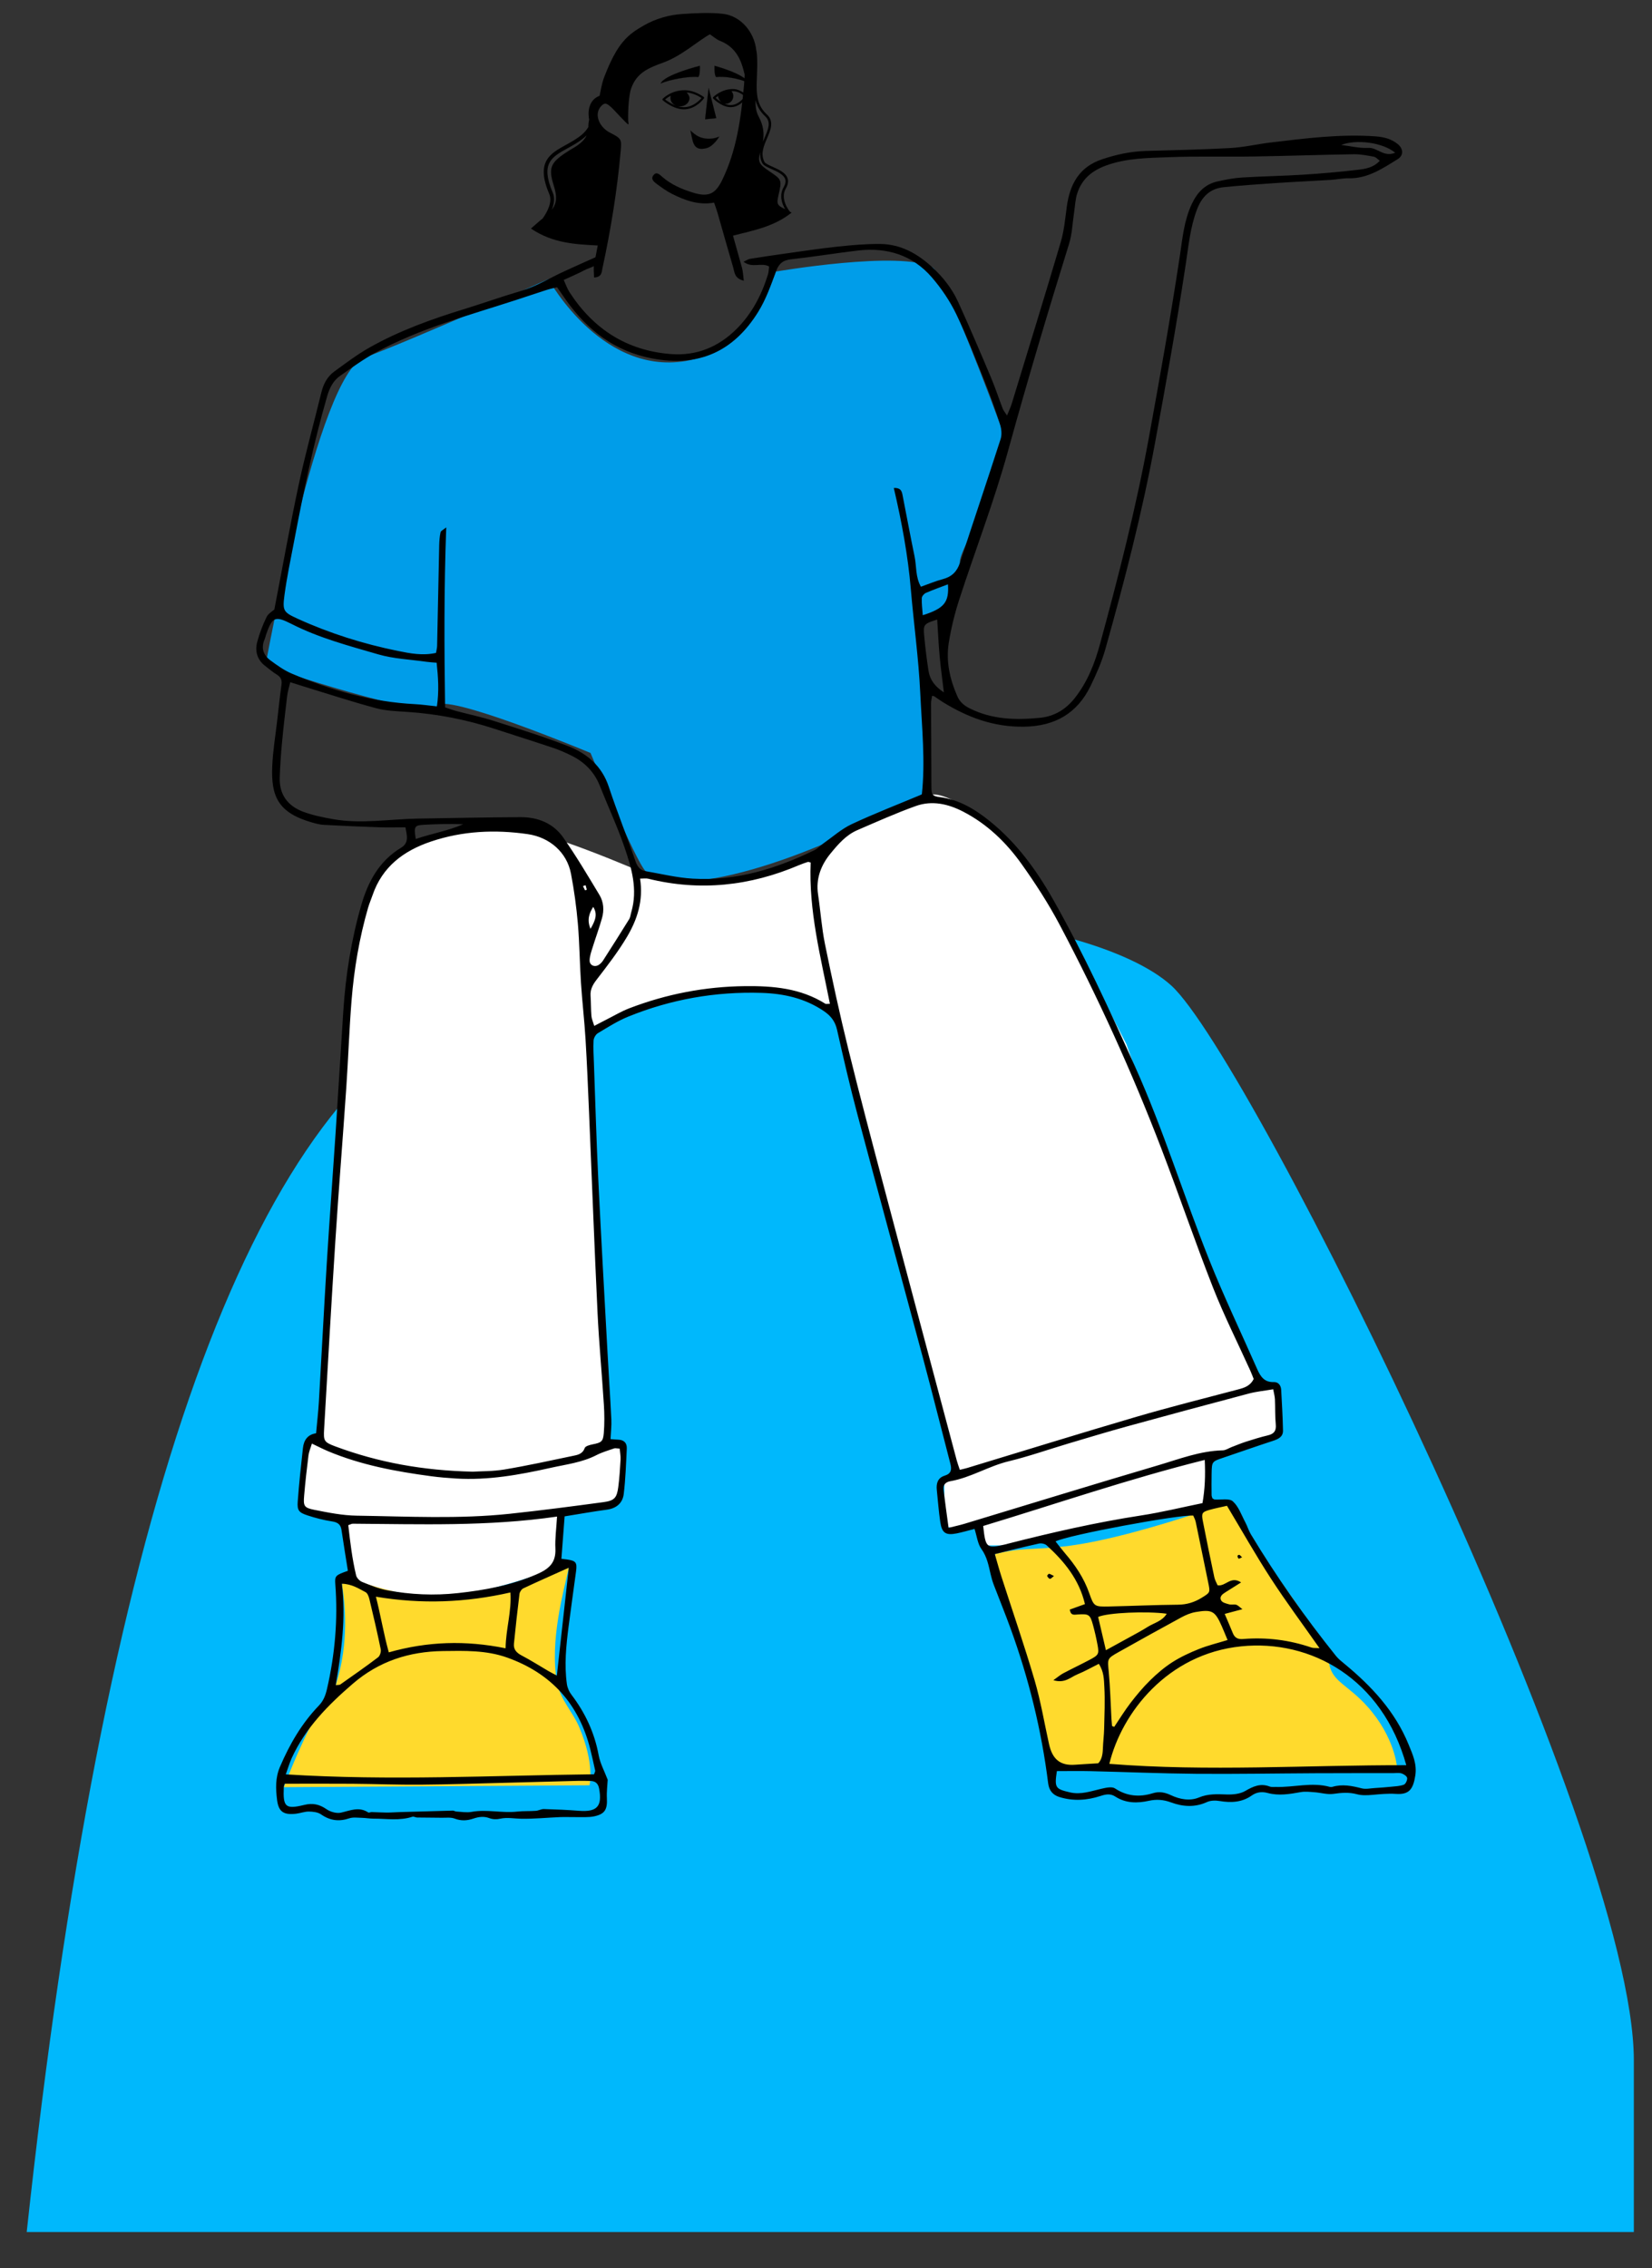 <svg viewBox="49.648 129.825 330.99 454.387" xmlns="http://www.w3.org/2000/svg" overflow="visible" xmlns:xlink="http://www.w3.org/1999/xlink" width="330.99px" height="454.387px"><rect x="49.648" y="129.825" width="330.99" height="454.387" fill="#333333" stroke="none"/><g id="Master/Character/Sitting on Rock" stroke="none" stroke-width="1" fill="none" fill-rule="evenodd"><g id="Sitting Body/On Chair" transform="translate(55, 150) scale(1 1)"><g id="Sitting Body/On Chair/Pointing Color" stroke="none" stroke-width="1" fill="none" fill-rule="evenodd"><path d="M0,427 C15.299,285.482 43.385,204.252 84.255,183.309 C145.561,151.894 213.347,162.692 229.354,177.303 C245.361,191.914 322,346.833 322,392.619 C322,423.144 322,434.604 322,427 L0,427 Z" id="Path-11" fill="#00B8FC"/><g id="Group-5" transform="translate(51, 280.514)" fill="#FFDA2D"><path d="M0.509,57.365 L61.75,56.983 C61.75,56.983 62.905,52.891 59.675,45.278 C58.4,42.27 55.901,39.848 55.254,36.352 C53.717,28.038 56.647,17.873 57.609,13.399 C20.519,26.135 22.815,13.863 12.139,16.6 C12.733,20.172 13.702,28.323 10.917,36.92 C5.992,42.748 0.509,57.365 0.509,57.365" id="Fill-1"/><path d="M155.232,53.761 L223.545,53.335 C223.545,53.335 223.138,47.391 217.63,41.221 C213.79,36.919 210.624,36.244 209.977,32.748 C208.44,24.434 189.69,4.567 190.652,0.093 C153.562,12.828 153.641,7.931 142.965,10.668 C143.559,14.24 155.232,53.761 155.232,53.761" id="Fill-3"/></g><path d="M64.615,295.909 C64.615,295.909 73.744,299.728 82.499,299.725 C91.254,299.722 106.994,293.681 106.994,293.681 L106.994,283.432 C106.994,283.432 117.037,281.612 117.975,280.767 C118.914,279.923 119.852,268.809 119.852,268.809 L116.661,268.809 L113.15,186.257 C113.15,186.257 120.432,182.221 121.879,181.94 C123.325,181.658 132.803,178.374 137.872,178.092 C142.94,177.81 147.258,178.185 149.228,178.092 C151.199,177.998 162.336,182.69 162.336,182.69 L169.125,208.688 L186.488,275.137 L183.857,276.168 L183.857,281.236 L184.33,285.689 L186.488,286.211 L190.712,284.803 L192.306,289.433 L197.938,289.433 L237.14,281.271 L237.14,271.809 L251.059,266.877 L250.462,257.492 L247.454,256.929 L232.383,222.859 L220.327,189.015 L206.948,163.075 L197,148.528 C197,148.528 185.831,138.204 181.138,139.049 C176.446,139.893 158.629,150.218 158.629,150.218 C158.629,150.218 148.726,156.231 138.576,156.318 C128.425,156.404 123.575,154.708 123.575,154.708 C123.575,154.708 103.012,145.669 96.29,145.634 C86.698,145.583 76.211,149.56 76.211,149.56 C76.211,149.56 70.673,153.811 69.453,156.942 C68.233,160.072 64.615,177.341 64.615,177.341 L63.259,198.27 L62.133,214.132 L58.754,268.097 L57.158,268.191 L55.717,270.443 L55,281.33 L56.783,282.644 L63.728,284.053 L64.615,295.909 Z" id="Fill-1" fill="#FFF"/><g id="Group-16" transform="translate(46, 6)"><path d="M1.819,107.279 C1.819,107.279 12.313,48.863 21.604,45.484 C30.895,42.106 58.535,29.754 58.535,29.754 C58.535,29.754 69.734,50.293 87.744,45.797 C99.003,42.986 104.108,28.234 104.108,28.234 C104.108,28.234 129.111,23.926 135.483,27.407 C137.212,28.351 144.076,45.393 148.997,58.773 C152.202,67.488 140.469,83.816 140.977,86.576 C142.563,95.199 133.531,97.091 133.531,97.091 C133.531,97.091 134.601,132.239 133.345,132.983 C110.505,146.511 84.004,154.407 77.987,148.355 C75.955,146.311 66.963,124.678 66.963,124.678 C66.963,124.678 37.06,112.188 36.189,115.344 C35.318,118.501 1.819,107.279 1.819,107.279" id="Fill-6" fill="#009DE9"/><g id="Group-15" transform="translate(0, 0.514)" fill="#000"><g id="Group-10"><path d="M65.864,151.686 C65.981,151.642 66.1,151.598 66.219,151.553 C66.138,151.255 66.058,150.957 65.978,150.659 L65.448,150.837 C65.587,151.121 65.725,151.404 65.864,151.686 M67.501,155.001 C66.706,156.279 66.204,157.582 66.96,159.395 C67.922,157.755 68.436,156.47 67.501,155.001 M228.19,3.911 C225.613,1.802 220.353,1.183 217.361,2.355 C219.197,2.575 221.029,3.038 222.828,2.938 C224.6,2.84 225.909,4.877 228.19,3.911 M31.956,141.399 C35.108,140.313 38.385,139.778 41.452,138.449 C38.821,138.325 36.236,138.415 33.656,138.549 C31.671,138.654 31.532,138.885 31.956,141.399 M133.53,96.578 C137.847,95.189 138.815,93.983 138.579,90.379 C137.04,90.966 135.569,91.478 134.148,92.103 C133.781,92.263 133.349,92.772 133.333,93.138 C133.288,94.197 133.439,95.265 133.53,96.578 M137.76,112.03 C137.444,109.367 137.119,107.056 136.907,104.735 C136.69,102.328 136.582,99.911 136.422,97.43 C133.761,98.291 133.613,98.408 133.81,100.606 C134.022,102.984 134.319,105.357 134.681,107.715 C134.957,109.503 135.962,110.848 137.76,112.03 M170.225,303.923 C171.96,302.973 173.333,302.229 174.697,301.469 C176.018,300.736 177.361,300.037 178.633,299.229 C179.887,298.436 181.507,298.122 182.411,296.615 C178.441,296.059 170.542,296.404 168.667,297.259 C169.151,299.334 169.645,301.447 170.225,303.923 M15.918,310.919 C16.395,310.858 16.669,310.903 16.829,310.79 C19.369,308.999 21.921,307.223 24.395,305.346 C24.776,305.057 25.032,304.232 24.931,303.741 C24.244,300.383 23.462,297.044 22.663,293.71 C22.538,293.194 22.291,292.5 21.89,292.293 C20.509,291.58 19.169,290.659 17.139,290.6 C17.98,297.473 17.064,304.151 15.918,310.919 M60.218,309.002 C61.011,301.84 61.782,294.879 62.608,287.399 C59.24,288.914 56.35,290.186 53.495,291.532 C53.136,291.702 52.781,292.239 52.73,292.644 C52.316,295.958 51.956,299.281 51.62,302.605 C51.499,303.791 52.161,304.456 53.199,304.998 C55.029,305.955 56.773,307.076 58.559,308.117 C59.084,308.421 59.629,308.688 60.218,309.002 M171.454,319.113 C171.601,319.167 171.746,319.223 171.893,319.278 C172.976,317.671 173.988,316.009 175.167,314.474 C176.38,312.897 177.667,311.354 179.084,309.963 C180.446,308.627 181.923,307.357 183.524,306.333 C185.194,305.267 187.029,304.415 188.875,303.679 C190.677,302.958 192.585,302.501 194.6,301.882 C194.133,300.766 193.81,299.957 193.459,299.161 C192.094,296.066 191.532,295.713 188.22,296.274 C187.225,296.443 186.232,296.861 185.335,297.346 C181.125,299.628 176.94,301.96 172.762,304.303 C170.421,305.617 170.544,305.63 170.794,308.273 C171.085,311.362 171.156,314.471 171.328,317.571 C171.357,318.085 171.411,318.599 171.454,319.113 M160.401,328.146 C159.895,331.492 160.093,331.715 163.012,332.401 C165.242,332.925 167.254,332.147 169.343,331.676 C170.222,331.478 171.423,331.198 172.042,331.609 C174.457,333.207 176.968,333.39 179.593,332.583 C180.936,332.17 182.05,332.401 183.262,332.972 C185.048,333.812 187.06,334.18 188.853,333.432 C190.745,332.643 192.55,332.766 194.468,332.826 C195.695,332.863 197.109,332.722 198.132,332.128 C199.738,331.196 201.21,330.522 203.055,331.242 C203.41,331.379 203.846,331.309 204.246,331.321 C207.871,331.425 211.495,330.303 215.123,331.314 C215.269,331.355 215.451,331.343 215.599,331.299 C217.593,330.705 219.512,331.094 221.466,331.596 C222.276,331.804 223.202,331.592 224.071,331.539 C225.175,331.47 226.278,331.389 227.377,331.276 C228.236,331.186 229.136,331.164 229.923,330.861 C230.284,330.72 230.639,329.949 230.581,329.523 C230.53,329.163 229.918,328.75 229.476,328.61 C228.966,328.447 228.369,328.546 227.81,328.547 C222.618,328.551 217.424,328.545 212.232,328.569 C204.244,328.606 196.257,328.752 188.272,328.685 C181.246,328.624 174.222,328.321 167.198,328.155 C164.983,328.102 162.767,328.146 160.401,328.146 M49.946,303.538 C50.001,299.639 51.178,296.207 50.911,292.353 C41.95,294.383 33.184,294.741 23.965,293.203 C24.962,297.152 25.535,300.722 26.547,304.352 C34.334,302.148 41.92,301.915 49.946,303.538 M197.312,290.341 C196.05,291.136 195.133,291.723 194.208,292.293 C193.561,292.692 192.886,293.205 193.339,293.981 C193.583,294.4 194.341,294.578 194.904,294.732 C195.352,294.855 195.88,294.693 196.327,294.816 C196.68,294.915 196.968,295.254 197.577,295.704 C196.228,296.064 195.274,296.319 194.024,296.652 C194.619,298.053 195.155,299.27 195.654,300.502 C196.038,301.457 196.674,301.767 197.716,301.681 C202.386,301.299 206.95,301.863 211.393,303.383 C211.792,303.52 212.258,303.457 213.016,303.511 C209.626,298.68 206.303,294.215 203.278,289.556 C200.214,284.836 197.445,279.923 194.482,274.989 C193.281,275.265 192.112,275.487 190.971,275.81 C189.5,276.227 189.338,276.467 189.647,278.059 C190.376,281.817 191.151,285.566 191.947,289.31 C192.072,289.9 192.404,290.445 192.601,290.915 C194.236,291.199 195.196,288.958 197.312,290.341 M145.636,279.034 C146.125,283.493 146.278,283.605 150.181,282.701 C150.338,282.665 150.488,282.61 150.643,282.571 C159.452,280.329 168.304,278.304 177.3,276.923 C181.381,276.297 185.404,275.305 189.573,274.456 C190.076,271.598 190.171,268.887 190.026,265.8 C174.793,269.598 160.35,274.582 145.636,279.034 M36.133,106.085 C35.316,106.012 34.688,105.985 34.069,105.896 C30.843,105.432 27.514,105.307 24.413,104.404 C18.535,102.692 12.585,101.131 7.067,98.321 C3.717,96.615 3.189,96.929 1.95,100.476 C1.845,100.777 1.794,101.099 1.667,101.39 C0.917,103.117 1.391,104.563 2.832,105.618 C4.17,106.598 5.553,107.604 7.067,108.247 C14.963,111.597 23.122,113.945 31.753,114.382 C33.163,114.455 34.565,114.663 36.188,114.831 C36.633,111.791 36.443,108.989 36.133,106.085 M5.681,330.674 C5.622,330.909 5.519,331.135 5.508,331.365 C5.327,335.332 5.832,335.843 9.595,334.92 C11.318,334.498 12.639,334.792 14.072,335.779 C14.845,336.313 16.073,336.665 16.956,336.468 C18.811,336.054 20.569,335.205 22.424,336.424 C22.573,336.523 22.884,336.344 23.119,336.35 C24.125,336.374 25.131,336.447 26.137,336.45 C27.008,336.454 27.875,336.379 28.744,336.354 C32.288,336.249 35.831,336.146 39.374,336.058 C39.602,336.052 39.831,336.229 40.062,336.241 C41.077,336.293 42.123,336.494 43.099,336.315 C46.16,335.754 49.212,336.591 52.264,336.256 C53.502,336.122 54.76,336.193 56.002,336.102 C56.55,336.063 57.092,335.731 57.63,335.747 C59.977,335.816 62.327,335.916 64.668,336.096 C68.272,336.373 69.341,335.196 68.688,331.662 C68.49,330.6 67.934,330.134 66.915,330.116 C66.115,330.1 65.316,330.073 64.517,330.093 C59.727,330.215 54.938,330.358 50.148,330.477 C44.398,330.622 38.648,330.817 32.895,330.863 C28.346,330.9 23.794,330.717 19.242,330.682 C14.786,330.647 10.328,330.674 5.681,330.674 M160.133,282.126 C160.787,282.949 161.389,283.755 162.044,284.517 C164.087,286.894 165.812,289.453 166.863,292.438 C167.823,295.164 167.889,295.222 170.81,295.162 C175.434,295.065 180.054,294.844 184.679,294.806 C186.435,294.791 187.957,294.318 189.412,293.42 C191.144,292.353 191.137,292.37 190.724,290.375 C189.882,286.322 189.065,282.262 188.216,278.21 C188.123,277.761 187.882,277.342 187.726,276.953 C184.845,276.726 162.625,280.849 160.133,282.126 M60.255,277.15 C46.292,279.176 32.807,278.659 19.334,278.579 C19.113,278.577 18.892,278.716 18.427,278.871 C18.808,282.235 19.204,285.612 19.997,288.925 C20.12,289.442 20.689,290.036 21.195,290.242 C22.811,290.898 24.459,291.582 26.16,291.905 C30.88,292.796 35.626,293.005 40.438,292.477 C45.859,291.883 51.108,290.913 56.17,288.718 C58.682,287.628 60.063,286.383 59.925,283.54 C59.83,281.586 60.111,279.615 60.255,277.15 M159.702,309.928 C160.602,309.29 161.101,308.852 161.672,308.55 C163.434,307.618 165.238,306.764 167,305.829 C168.772,304.887 168.883,304.672 168.542,302.834 C168.297,301.503 167.995,300.178 167.637,298.873 C167.062,296.773 166.826,296.622 164.633,296.758 C163.925,296.802 163.156,297.056 162.996,295.776 C163.964,295.428 164.941,295.077 166.025,294.687 C164.856,289.715 161.88,286.141 158.375,282.928 C158.028,282.61 157.308,282.45 156.834,282.552 C153.976,283.176 151.141,283.899 147.965,284.668 C148.458,286.35 148.843,287.785 149.298,289.198 C151.516,296.105 153.892,302.966 155.933,309.926 C157.163,314.124 157.883,318.472 158.833,322.752 C159.508,325.807 161.108,327.076 164.008,326.871 C165.5,326.764 166.993,326.684 168.681,326.58 C169.381,325.875 169.579,324.822 169.617,323.674 C169.66,322.323 169.843,320.975 169.873,319.624 C169.935,316.835 170.066,314.039 169.91,311.259 C169.827,309.813 169.846,308.232 168.799,306.651 C167.343,307.376 165.977,308.164 164.531,308.748 C163.173,309.296 162.006,310.639 159.702,309.928 M72.806,263.532 C72.172,263.498 71.915,263.415 71.71,263.487 C70.519,263.907 69.284,264.254 68.168,264.83 C65.273,266.325 62.086,266.691 58.981,267.385 C52.74,268.783 46.465,269.918 40.022,269.525 C38.349,269.423 36.676,269.286 35.017,269.064 C27.968,268.123 20.997,266.828 14.387,264.058 C13.373,263.632 12.393,263.121 11.139,262.527 C10.87,263.427 10.546,264.145 10.453,264.891 C10.116,267.583 9.81,270.283 9.582,272.986 C9.408,275.031 9.566,275.389 11.634,275.801 C14.44,276.361 17.299,276.928 20.14,276.969 C30.363,277.118 40.602,277.673 50.803,276.587 C57.068,275.92 63.316,275.101 69.558,274.259 C71.757,273.963 72.24,273.397 72.525,271.221 C72.764,269.402 72.876,267.563 72.98,265.729 C73.019,265.04 72.876,264.339 72.806,263.532 M138.702,279.406 C140.101,279.051 141.024,278.857 141.923,278.584 C154.827,274.681 167.712,270.703 180.643,266.89 C184.899,265.636 189.089,263.987 193.632,263.883 C194.231,263.87 194.82,263.451 195.415,263.224 C196.375,262.859 197.325,262.456 198.303,262.143 C199.746,261.682 201.197,261.229 202.672,260.88 C203.903,260.589 204.381,259.982 204.255,258.676 C204.094,257.011 204.167,255.324 204.089,253.649 C204.06,253.05 203.887,252.459 203.744,251.647 C201.982,251.948 200.391,252.097 198.868,252.5 C190.772,254.642 182.685,256.821 174.612,259.041 C170.613,260.141 166.642,261.344 162.667,262.526 C158.69,263.708 154.767,265.1 150.742,266.072 C146.708,267.045 143.161,269.344 139.06,270.063 C138.189,270.215 137.565,270.734 137.684,271.711 C137.976,274.144 138.322,276.57 138.702,279.406 M111.07,146.118 C110.802,146.056 110.632,145.957 110.504,145.998 C109.898,146.193 109.294,146.401 108.71,146.651 C98.941,150.812 88.903,151.921 78.528,149.358 C78.052,149.241 77.519,149.343 76.888,149.343 C77.585,153.749 76.322,157.54 74.272,161.002 C72.492,164.008 70.326,166.798 68.192,169.576 C67.415,170.586 66.885,171.525 66.971,172.808 C67.061,174.162 67.032,175.525 67.144,176.875 C67.194,177.461 67.466,178.029 67.707,178.845 C68.704,178.326 69.465,177.919 70.234,177.533 C71.728,176.781 73.18,175.912 74.737,175.315 C82.177,172.461 89.886,170.974 97.874,170.88 C103.534,170.814 109.043,171.289 113.999,174.399 C114.159,174.499 114.436,174.412 114.927,174.412 C113.067,164.996 110.656,155.722 111.07,146.118 M230.409,326.961 C225.603,309.61 211.31,301.713 197.309,303.149 C182.555,304.662 173.387,316.457 170.913,326.69 C190.701,328.27 210.447,326.921 230.409,326.961 M67.668,328.782 C67.811,328.356 67.927,328.193 67.9,328.061 C67.594,326.66 67.287,325.258 66.942,323.867 C64.668,314.717 59.115,308.54 50.209,305.38 C46.042,303.903 41.725,304.034 37.416,304.09 C30.645,304.178 24.581,306.123 19.355,310.623 C14.402,314.886 9.886,319.456 7.117,325.485 C6.673,326.453 6.38,327.491 5.905,328.797 C26.8,330.117 47.279,329.018 67.668,328.782 M6.806,109.988 C6.537,111.14 6.284,111.898 6.189,112.674 C5.809,115.844 5.439,119.015 5.141,122.193 C4.926,124.496 4.771,126.807 4.694,129.118 C4.582,132.496 6.311,134.777 9.355,135.926 C11.274,136.65 13.332,137.062 15.361,137.424 C21.015,138.432 26.672,137.408 32.33,137.315 C39.193,137.203 46.056,137.057 52.919,137.023 C56.374,137.005 59.477,138.227 61.48,141.081 C64.09,144.795 66.403,148.722 68.754,152.612 C69.606,154.026 69.709,155.678 69.26,157.266 C68.697,159.256 67.977,161.202 67.362,163.177 C67.106,164.004 66.8,164.858 66.779,165.707 C66.755,166.719 67.808,167.171 68.659,166.592 C68.981,166.373 69.273,166.063 69.484,165.733 C71.246,162.983 72.999,160.226 74.716,157.448 C74.956,157.061 74.986,156.544 75.12,156.09 C76.468,151.534 75.194,147.199 73.743,142.981 C72.317,138.835 70.448,134.844 68.835,130.761 C67.716,127.931 65.733,125.958 63.051,124.649 C61.907,124.089 60.731,123.567 59.526,123.163 C55.593,121.846 51.638,120.596 47.694,119.313 C42.056,117.479 36.288,116.344 30.366,115.947 C28.224,115.803 26.026,115.742 23.976,115.191 C19.131,113.89 14.357,112.321 9.556,110.856 C8.732,110.605 7.912,110.337 6.806,109.988 M225.097,5.511 C224.643,5.191 224.31,4.78 223.917,4.709 C222.589,4.47 221.237,4.193 219.899,4.213 C213.202,4.32 206.506,4.559 199.809,4.665 C194.136,4.756 188.454,4.581 182.787,4.803 C178.588,4.967 174.357,4.976 170.268,6.468 C167.405,7.513 165.411,9.197 164.486,12.032 C164.073,13.294 164.036,14.68 163.832,16.01 C163.518,18.046 163.462,20.162 162.857,22.108 C158.573,35.905 154.447,49.742 150.609,63.675 C147.838,73.742 144.049,83.526 140.825,93.471 C139.917,96.268 139.218,99.161 138.746,102.062 C138.144,105.777 138.944,109.366 140.453,112.801 C140.965,113.965 141.812,114.668 142.945,115.236 C147.423,117.482 152.179,117.596 156.993,117.124 C159.904,116.839 162.219,115.438 164.055,113.083 C166.575,109.855 168.006,106.152 169.059,102.288 C172.773,88.657 176.274,74.985 178.819,61.064 C181.042,48.892 183.208,36.719 185.053,24.484 C185.572,21.035 185.885,17.512 187.399,14.25 C188.481,11.922 190.024,10.235 192.558,9.666 C194.185,9.302 195.845,8.982 197.506,8.877 C201.567,8.623 205.642,8.568 209.704,8.311 C213.367,8.08 217.026,7.763 220.669,7.331 C222.196,7.149 223.822,6.92 225.097,5.511 M43.37,268.155 C44.962,268.055 47.385,268.107 49.736,267.713 C54.292,266.95 58.81,265.956 63.336,265.011 C64.312,264.807 65.35,264.677 65.796,263.424 C65.934,263.032 66.806,262.794 67.382,262.681 C69.088,262.343 69.48,262.154 69.62,260.462 C69.776,258.56 69.76,256.628 69.638,254.721 C69.252,248.583 68.662,242.456 68.37,236.315 C67.734,222.987 67.24,209.652 66.674,196.321 C66.463,191.372 66.264,186.421 65.963,181.478 C65.736,177.736 65.297,174.007 65.052,170.266 C64.793,166.289 64.764,162.293 64.424,158.325 C64.135,154.99 63.676,151.655 63.051,148.366 C62.231,144.045 58.748,141.056 54.383,140.425 C47.806,139.475 41.318,139.777 34.983,141.915 C29.503,143.764 25.233,146.964 23.285,152.673 C23.002,153.503 22.646,154.312 22.402,155.154 C20.639,161.234 19.59,167.454 19.084,173.748 C18.619,179.56 18.428,185.392 18.03,191.209 C17.328,201.488 16.495,211.757 15.831,222.039 C15.021,234.554 14.325,247.077 13.588,259.597 C13.447,262.004 13.55,262.241 15.88,263.109 C24.483,266.311 33.392,267.93 43.37,268.155 M199.831,249.578 C199.625,249.069 199.411,248.476 199.151,247.903 C196.653,242.373 193.911,236.94 191.695,231.3 C188.073,222.087 184.889,212.705 181.345,203.461 C175.447,188.084 168.642,173.105 160.94,158.55 C158.704,154.329 156.084,150.277 153.308,146.385 C150.226,142.065 146.417,138.396 141.625,135.918 C138.614,134.362 135.386,133.63 132.137,134.794 C128.167,136.217 124.306,137.953 120.428,139.623 C118.162,140.6 116.57,142.452 115.055,144.301 C113.12,146.665 112.082,149.356 112.552,152.509 C113.049,155.824 113.27,159.189 113.939,162.465 C115.371,169.487 116.891,176.497 118.603,183.455 C120.927,192.91 123.428,202.323 125.921,211.737 C130.7,229.792 135.524,247.837 140.335,265.885 C140.494,266.479 140.715,267.057 140.952,267.78 C141.549,267.633 142.002,267.544 142.44,267.411 C153.74,263.987 165.016,260.481 176.344,257.158 C183.078,255.183 189.893,253.482 196.679,251.687 C197.944,251.352 199.144,250.998 199.831,249.578 M36.008,104.114 C36.087,103.616 36.218,103.159 36.227,102.699 C36.374,95.984 36.498,89.269 36.645,82.554 C36.666,81.683 36.727,80.8 36.913,79.954 C36.977,79.656 37.471,79.452 38.056,78.966 C37.596,91.249 37.654,103.11 37.827,115.03 C38.702,115.319 39.364,115.574 40.047,115.755 C42.592,116.431 45.178,116.97 47.682,117.769 C52.626,119.345 57.587,120.895 62.417,122.771 C66.24,124.256 69.237,126.758 70.62,130.934 C72.272,135.929 74.242,140.82 75.954,145.797 C76.341,146.919 76.868,147.647 77.987,147.841 C81.127,148.387 84.26,149.159 87.425,149.343 C96.108,149.85 104.165,147.377 111.877,143.612 C112.504,143.305 112.993,142.725 113.576,142.316 C115.462,140.991 117.227,139.397 119.285,138.431 C123.826,136.302 128.516,134.493 133.345,132.469 C134.072,125.842 133.35,118.989 133.026,112.159 C132.7,105.227 131.731,98.328 131.143,91.406 C130.565,84.593 129.319,77.889 127.728,71.074 C129.202,71.004 129.343,71.803 129.494,72.575 C130.291,76.646 131.044,80.726 131.888,84.788 C132.3,86.771 132.048,88.913 133.161,90.861 C134.702,90.317 136.1,89.723 137.553,89.337 C139.341,88.863 140.399,87.833 140.976,86.062 C143.672,77.787 146.468,69.544 149.131,61.258 C149.419,60.358 149.294,59.187 148.996,58.259 C148.071,55.371 147.048,52.508 145.919,49.693 C144.107,45.173 142.357,40.615 140.236,36.239 C138.963,33.611 137.264,31.103 135.356,28.887 C131.458,24.364 126.29,22.817 120.442,23.515 C116.007,24.044 111.593,24.771 107.153,25.261 C105.481,25.446 104.68,26.143 104.108,27.72 C103.105,30.484 102.094,33.323 100.556,35.8 C95.638,43.725 88.662,46.905 79.317,45.127 C71.87,43.71 66.398,39.514 62.105,33.504 C61.508,32.668 60.931,31.818 60.263,30.855 C59.52,31.045 58.831,31.188 58.164,31.402 C56.114,32.06 54.075,32.754 52.026,33.42 C42.465,36.528 32.709,39.13 23.819,43.993 C21.381,45.326 19.119,46.991 16.831,48.58 C15.402,49.572 14.68,51.02 14.188,52.718 C11.403,62.322 9.412,72.101 7.543,81.911 C6.872,85.44 6.122,88.961 5.647,92.519 C5.221,95.718 5.439,95.976 8.332,97.292 C14.748,100.213 21.444,102.317 28.341,103.718 C30.808,104.22 33.347,104.719 36.008,104.114 M29.883,139.062 C28.02,139.062 26.273,139.111 24.532,139.051 C20.866,138.926 17.201,138.766 13.539,138.569 C12.752,138.527 11.961,138.318 11.197,138.101 C4.377,136.161 2.946,132.875 3.191,126.886 C3.321,123.703 3.861,120.536 4.223,117.362 C4.486,115.061 4.729,112.756 5.048,110.463 C5.175,109.548 4.915,108.96 4.127,108.474 C3.314,107.973 2.579,107.347 1.819,106.765 C0.161,105.497 -0.324,103.765 0.203,101.847 C0.662,100.164 1.294,98.503 2.054,96.932 C2.396,96.229 3.24,95.768 3.615,95.42 C5.261,86.912 6.748,78.586 8.517,70.322 C9.836,64.158 11.541,58.076 13.033,51.948 C13.447,50.247 14.213,48.767 15.614,47.748 C17.933,46.063 20.236,44.313 22.727,42.912 C28.669,39.57 35.054,37.265 41.559,35.267 C45.373,34.095 49.133,32.744 52.962,31.622 C56.111,30.698 58.864,28.964 61.807,27.623 C63.843,26.697 65.876,25.765 67.924,24.868 C68.24,24.73 68.632,24.766 69.221,24.692 C68.668,26.725 66.944,26.796 65.716,27.459 C64.466,28.135 63.142,28.676 61.593,29.396 C62.029,30.334 62.297,31.15 62.749,31.846 C67.523,39.212 74.198,43.544 83.026,44.244 C88.192,44.653 92.606,42.837 96.251,39.192 C99.311,36.129 101.251,32.393 102.519,28.29 C102.677,27.781 102.674,27.22 102.743,26.702 C101.192,25.823 99.349,27.115 97.621,25.751 C98.272,25.454 98.582,25.225 98.921,25.171 C101.198,24.806 103.478,24.46 105.763,24.143 C109.317,23.648 112.868,23.103 116.434,22.724 C119.282,22.421 122.154,22.165 125.013,22.191 C129.132,22.228 132.528,24.155 135.482,26.893 C137.613,28.868 139.406,31.152 140.608,33.784 C142.895,38.791 145.048,43.861 147.191,48.932 C148.061,50.99 148.758,53.121 149.559,55.208 C149.69,55.55 149.952,55.841 150.413,56.559 C150.828,55.519 151.155,54.844 151.373,54.135 C154.662,43.365 157.988,32.605 161.178,21.804 C161.85,19.528 162.065,17.108 162.386,14.74 C162.998,10.222 164.861,6.741 169.513,5.203 C172.346,4.266 175.201,3.644 178.18,3.555 C183.851,3.386 189.524,3.286 195.185,2.968 C197.881,2.818 200.547,2.185 203.237,1.862 C210.214,1.023 217.188,0.13 224.249,0.631 C225.895,0.748 227.416,1.137 228.695,2.179 C229.839,3.113 229.892,4.455 228.68,5.202 C225.649,7.07 222.667,9.112 218.844,9.033 C217.655,9.008 216.463,9.28 215.267,9.353 C211.684,9.573 208.095,9.73 204.513,9.97 C200.934,10.21 197.352,10.455 193.785,10.821 C191.042,11.103 189.427,12.741 188.452,15.33 C187.111,18.895 186.768,22.64 186.209,26.331 C184.393,38.335 182.239,50.276 180.035,62.214 C177.463,76.135 173.93,89.808 170.099,103.413 C169.389,105.93 168.3,108.37 167.155,110.732 C164.488,116.224 160.05,118.784 153.898,118.9 C147.797,119.015 142.468,117.038 137.429,113.893 C136.887,113.556 136.375,113.174 135.845,112.82 C135.784,112.779 135.694,112.778 135.407,112.705 C135.329,113.222 135.19,113.721 135.19,114.219 C135.201,119.733 135.234,125.248 135.257,130.762 C135.264,132.54 135.383,132.801 137,133.016 C140.882,133.531 144.056,135.479 147.006,137.861 C152.314,142.147 156.262,147.561 159.6,153.438 C165.762,164.29 170.944,175.619 176.061,186.992 C181.744,199.621 185.793,212.857 190.913,225.688 C193.873,233.101 197.325,240.318 200.544,247.627 C201.189,249.09 201.976,250.269 203.853,250.205 C204.791,250.173 205.292,250.865 205.343,251.769 C205.492,254.481 205.649,257.195 205.706,259.91 C205.732,261.15 204.8,261.619 203.722,261.97 C200.386,263.059 197.075,264.228 193.75,265.354 C191.469,266.125 191.452,266.117 191.403,268.533 C191.374,269.971 191.383,271.411 191.398,272.849 C191.399,273.075 191.512,273.299 191.564,273.491 C191.742,273.589 191.869,273.718 192.007,273.729 C193.252,273.827 194.917,273.437 195.651,274.093 C196.819,275.136 197.387,276.862 198.166,278.322 C198.575,279.089 198.817,279.951 199.263,280.693 C204.386,289.197 210.089,297.298 216.297,305.043 C216.787,305.657 217.425,306.164 218.037,306.667 C223.466,311.142 228.172,316.193 230.875,322.825 C231.683,324.804 232.575,326.717 232.214,329.03 C231.787,331.761 230.996,332.889 228.345,332.711 C226.732,332.604 225.197,332.765 223.625,332.902 C222.596,332.992 221.5,333.043 220.524,332.779 C218.921,332.345 217.406,332.477 215.797,332.705 C214.582,332.876 213.292,332.47 212.031,332.378 C211.112,332.312 210.161,332.193 209.268,332.351 C207.054,332.744 204.881,333.133 202.63,332.527 C201.55,332.236 200.472,332.302 199.435,333.038 C197.501,334.411 195.304,334.523 193.008,334.135 C192.192,333.998 191.209,334.01 190.478,334.343 C188.049,335.452 185.648,335.294 183.262,334.411 C181.781,333.863 180.377,333.748 178.826,334.092 C176.522,334.605 174.191,334.6 172.114,333.248 C171.099,332.587 170.171,332.792 169.155,333.123 C166.435,334.011 163.69,334.2 160.918,333.341 C159.544,332.916 158.833,332.002 158.653,330.57 C157.32,319.92 154.762,309.564 151.093,299.483 C150.035,296.573 148.855,293.707 147.754,290.811 C147.499,290.141 147.3,289.444 147.137,288.746 C146.72,286.969 146.417,285.217 145.274,283.637 C144.53,282.605 144.389,281.136 143.903,279.624 C142.601,279.955 141.481,280.292 140.338,280.519 C138.141,280.953 137.364,280.455 137.038,278.249 C136.721,276.118 136.566,273.962 136.343,271.817 C136.203,270.495 136.538,269.38 137.923,268.954 C139.26,268.54 139.362,267.709 139.054,266.537 C137.258,259.662 135.547,252.764 133.709,245.901 C129.31,229.469 124.822,213.062 120.45,196.624 C118.951,190.992 117.638,185.309 116.356,179.623 C115.972,177.924 115.109,176.829 113.7,175.871 C109.913,173.301 105.668,172.368 101.225,172.229 C92.01,171.941 83.087,173.512 74.543,176.978 C72.409,177.843 70.431,179.112 68.445,180.299 C68.004,180.563 67.602,181.257 67.573,181.775 C67.49,183.287 67.59,184.81 67.644,186.328 C67.922,193.997 68.138,201.668 68.507,209.333 C69.066,220.907 69.725,232.476 70.356,244.045 C70.603,248.595 70.915,253.142 71.135,257.692 C71.195,258.948 71.037,260.213 70.972,261.629 C71.567,261.675 72.017,261.731 72.469,261.741 C73.65,261.766 74.285,262.397 74.23,263.537 C74.082,266.564 73.98,269.602 73.621,272.608 C73.403,274.437 72.165,275.513 70.222,275.771 C67.466,276.138 64.727,276.634 61.773,277.109 C61.554,279.994 61.346,282.745 61.129,285.607 C61.669,285.672 61.962,285.702 62.255,285.745 C64.022,286.007 64.299,286.34 64.069,288.082 C63.577,291.803 63.035,295.518 62.56,299.241 C62.077,303.048 61.688,306.87 62.227,310.702 C62.331,311.445 62.678,312.234 63.136,312.833 C65.897,316.458 67.76,320.44 68.593,324.953 C68.897,326.614 69.76,328.172 70.406,329.881 C70.35,330.967 70.174,332.279 70.242,333.579 C70.359,335.799 69.85,336.748 67.712,337.203 C66.579,337.444 65.368,337.341 64.192,337.362 C63.087,337.38 61.977,337.315 60.873,337.359 C58.278,337.462 55.681,337.734 53.092,337.691 C51.675,337.667 50.283,337.363 48.844,337.685 C48.17,337.836 47.355,337.817 46.718,337.575 C45.575,337.141 44.541,337.306 43.459,337.668 C42.221,338.082 41.02,338.142 39.731,337.656 C38.974,337.37 38.05,337.502 37.199,337.489 C35.538,337.46 33.877,337.47 32.215,337.442 C31.901,337.436 31.547,337.199 31.284,337.286 C28.721,338.128 26.102,337.662 23.506,337.671 C22.72,337.674 21.933,337.522 21.145,337.504 C20.303,337.486 19.395,337.347 18.633,337.603 C16.573,338.294 14.773,338.068 12.973,336.816 C12.334,336.37 11.366,336.256 10.543,336.246 C9.684,336.235 8.826,336.582 7.957,336.682 C5.468,336.968 4.449,336.296 4.155,333.874 C3.888,331.671 3.797,329.497 4.736,327.298 C6.673,322.764 9.101,318.584 12.527,315.024 C13.448,314.067 13.861,313.001 14.164,311.688 C15.752,304.777 16.373,297.817 15.832,290.744 C15.697,288.992 15.868,288.892 18.351,288.014 C17.925,285.322 17.474,282.582 17.069,279.835 C16.899,278.693 16.282,278.29 15.159,278.117 C13.511,277.864 11.873,277.443 10.287,276.923 C8.512,276.343 8.171,275.915 8.3,274.14 C8.56,270.56 8.948,266.988 9.344,263.419 C9.514,261.879 10.258,260.709 11.977,260.463 C12.175,258.287 12.415,256.228 12.537,254.163 C13.079,244.907 13.546,235.647 14.12,226.394 C14.659,217.701 15.315,209.014 15.886,200.323 C16.422,192.19 16.899,184.054 17.428,175.921 C17.898,168.726 19.023,161.627 21.015,154.7 C22.366,149.998 24.598,145.808 29.009,143.152 C30.689,142.142 30.145,140.587 29.883,139.062" id="Fill-8"/></g><path d="M159.817,289.065 C159.412,289.36 159.173,289.659 159.007,289.624 C158.786,289.576 158.571,289.293 158.456,289.059 C158.418,288.982 158.713,288.602 158.83,288.614 C159.088,288.64 159.33,288.828 159.817,289.065" id="Fill-11"/><path d="M197.506,285.311 C197.183,285.439 196.938,285.624 196.811,285.564 C196.672,285.497 196.61,285.207 196.585,285.005 C196.578,284.953 196.871,284.778 196.956,284.816 C197.133,284.895 197.262,285.079 197.506,285.311" id="Fill-13"/></g></g></g></g><g id="Head" transform="translate(168, 130) scale(1 1)" fill="#000"><g id="Head/Curly Bob" stroke="none" stroke-width="1" fill="none" fill-rule="evenodd"><g id="Group-19" transform="translate(-12, 2)" fill="#000"><path d="M46.96,21.129 C48.189,22.271 47.583,23.68 46.881,25.312 C46.755,25.606 46.628,25.909 46.507,26.216 C46.796,24.511 46.571,22.884 45.685,21.251 C45.11,20.193 44.985,19.087 45.033,17.891 C45.328,19.06 45.898,20.141 46.96,21.129 M48.242,31.699 C49.377,32.205 50.663,32.779 50.968,33.719 C51.119,34.183 51.021,34.706 50.667,35.318 C49.705,36.988 50.344,38.69 50.966,39.742 C50.959,39.738 50.952,39.734 50.944,39.732 C49.347,38.959 49.222,38.703 49.619,36.963 C50.331,33.84 50.331,33.84 47.729,32.092 C45.799,30.795 45.405,30.251 45.957,28.313 C45.895,29.032 45.986,29.765 46.373,30.499 C46.625,30.977 47.374,31.312 48.242,31.699 M8.396,27.555 C7.913,27.837 7.436,28.131 6.97,28.44 C3.9,30.468 3.513,31.563 4.614,35.055 C5.287,37.191 5.215,38.539 4.2,39.857 C4.661,38.721 4.862,37.506 4.396,36.421 C1.871,30.554 4.181,29.282 7.378,27.521 C8.481,26.914 9.621,26.286 10.674,25.407 C10.855,25.256 11.023,25.101 11.181,24.943 C10.645,26.081 9.586,26.858 8.396,27.555 M40.508,45.034 C44.496,44.013 48.618,43.305 52.254,40.425 C52.129,40.359 52.025,40.303 51.922,40.247 C51.424,39.616 49.98,37.514 51.101,35.568 C51.522,34.836 51.638,34.162 51.443,33.564 C51.07,32.414 49.676,31.791 48.446,31.242 C47.729,30.922 46.986,30.591 46.814,30.265 C45.979,28.677 46.671,27.067 47.341,25.509 C48.052,23.855 48.787,22.145 47.3,20.763 C45.427,19.022 45.2,16.991 45.254,14.532 C45.28,13.954 45.303,13.376 45.313,12.796 C45.364,11.533 45.409,10.226 45.306,8.795 C45.282,8.468 45.234,8.152 45.168,7.848 C44.766,4.24 42.076,1.009 38.495,0.596 C35.847,0.29 33.016,0.463 30.424,0.624 C27.758,0.789 25.077,1.546 22.728,2.876 C19.395,4.765 17.336,6.419 14.696,13.299 C14.236,14.496 14.048,15.777 13.776,17.025 C12.383,17.514 11.508,18.881 11.579,20.83 C11.591,21.159 11.631,21.474 11.685,21.781 C11.592,22.267 11.527,22.716 11.54,22.89 C11.55,23.025 11.536,23.144 11.535,23.272 C11.207,23.81 10.775,24.345 10.193,24.831 C9.196,25.664 8.088,26.274 7.016,26.864 C3.878,28.592 0.913,30.225 3.706,36.718 C4.356,38.228 3.373,40.171 2.392,41.579 C1.703,42.123 1.042,42.739 0.028,43.614 C4.422,46.598 9.038,46.771 13.412,47.008 C13.177,48.232 12.945,49.456 12.691,50.678 C12.514,51.532 12.667,52.456 12.667,53.413 C14.24,53.358 14.18,52.383 14.357,51.558 C16.023,43.824 17.3,36.031 18.001,28.148 C18.22,25.683 18.192,25.609 15.823,24.382 C14,23.438 12.942,21.409 13.593,19.859 C13.814,19.331 14.356,18.679 14.84,18.595 C15.271,18.52 15.871,19.1 16.307,19.492 C16.587,19.743 19.038,22.474 19.537,22.77 C19.608,22.625 19.576,22.343 19.506,22.018 C19.447,19.808 19.664,16.751 20.1,15.546 C21.243,12.386 23.488,11.474 26.626,10.33 C30.242,9.012 33.616,5.913 35.886,4.698 C36.499,5.105 37.154,5.717 37.931,6.022 C40.388,6.984 41.725,8.849 42.445,11.264 C42.595,11.762 42.723,12.267 42.848,12.774 C42.817,13.504 42.776,14.233 42.709,14.958 C42.108,21.489 41.251,27.982 38.304,33.977 C36.946,36.738 35.523,37.352 32.501,36.421 C30.276,35.735 28.156,34.827 26.359,33.281 C25.845,32.839 25.2,32.094 24.554,32.95 C23.964,33.731 24.718,34.297 25.277,34.709 C26.237,35.416 27.219,36.124 28.277,36.66 C30.931,38.004 33.694,38.98 36.719,38.421 C36.995,39.229 37.228,39.822 37.402,40.431 C38.46,44.114 39.482,47.807 40.569,51.481 C40.839,52.393 40.776,53.595 42.672,54.069 C42.527,52.976 42.513,52.205 42.315,51.485 C41.724,49.332 41.115,47.183 40.508,45.034" id="Fill-17"/></g></g></g><g id="Face" transform="translate(182, 142) scale(1 1)" fill="#000"><g id="Face/Happy" stroke="none" stroke-width="1" fill="none" fill-rule="evenodd"><g id="Happy" fill="#000"><polygon id="Fill-1" points="9.624 5.45 11.152 11.495 8.923 11.719"/><g id="Group-22" transform="translate(0, 0.652)"><path d="M9.628,4.857 L8.936,11.054 L11.139,10.834 L9.628,4.857 Z M8.923,11.077 C8.921,11.077 8.918,11.076 8.916,11.074 C8.914,11.071 8.913,11.068 8.913,11.065 L9.613,4.797 C9.614,4.792 9.618,4.788 9.623,4.788 C9.628,4.788 9.633,4.791 9.634,4.795 L11.162,10.84 C11.163,10.843 11.162,10.847 11.161,10.849 C11.159,10.852 11.156,10.853 11.153,10.854 L8.925,11.077 L8.923,11.077 Z" id="Fill-2"/><path d="M7.863,0.359 C7.863,0.359 7.955,2.21 7.545,2.598 C5.825,2.408 1.953,3.047 0.011,3.904 C0.775,2.131 7.863,0.359 7.863,0.359" id="Fill-4"/><g id="Group-8"><path d="M7.852,0.371 C7.689,0.413 5.99,0.848 4.226,1.475 C1.813,2.335 0.365,3.166 0.031,3.882 C1.925,3.056 5.769,2.392 7.54,2.587 C7.921,2.216 7.859,0.536 7.852,0.371 M0.01,3.914 C0.007,3.914 0.005,3.912 0.003,3.91 C-0.001,3.907 -0.001,3.903 0,3.898 C0.318,3.161 1.738,2.339 4.219,1.456 C6.066,0.799 7.842,0.352 7.859,0.348 C7.863,0.347 7.866,0.348 7.868,0.35 C7.871,0.351 7.873,0.354 7.873,0.357 C7.876,0.433 7.961,2.218 7.551,2.605 C7.549,2.607 7.545,2.609 7.542,2.608 C5.768,2.411 1.899,3.082 0.015,3.913 C0.013,3.913 0.012,3.914 0.01,3.914" id="Fill-6"/></g><path d="M4.9,8.644 C4.346,8.678 3.794,8.575 3.279,8.405 C3.469,8.461 3.672,8.492 3.883,8.492 C4.936,8.492 5.793,7.74 5.793,6.817 C5.793,6.445 5.504,6 5.231,5.692 C6.581,5.816 7.766,6.519 8.203,6.808 C7.812,7.272 6.594,8.54 4.9,8.644 M2.024,6.357 C1.993,6.516 1.974,6.69 1.974,6.817 C1.974,7.487 2.425,8.066 3.074,8.333 C2.081,7.965 1.259,7.373 0.908,7.097 C1.112,6.923 1.493,6.631 2.024,6.357 M8.638,6.593 C8.567,6.54 6.873,5.274 4.884,5.248 C2.15,5.217 0.501,6.887 0.431,6.958 C0.391,6.999 0.37,7.056 0.372,7.114 C0.374,7.171 0.4,7.226 0.443,7.264 C0.53,7.341 2.517,9.075 4.682,9.075 C4.763,9.075 4.845,9.072 4.926,9.067 C7.197,8.926 8.623,6.969 8.683,6.886 C8.75,6.792 8.73,6.663 8.638,6.593" id="Fill-9"/><path d="M14.221,8.217 C13.735,8.251 13.248,8.132 12.802,7.946 C12.879,7.961 12.957,7.971 13.035,7.971 C13.884,7.971 14.573,7.281 14.573,6.433 C14.573,6.062 14.443,5.714 14.209,5.439 C14.303,5.433 14.399,5.43 14.495,5.43 L14.496,5.43 C15.566,5.43 16.546,6.185 16.889,6.482 C16.584,6.905 15.595,8.118 14.221,8.217 M11.018,6.776 C11.129,6.681 11.296,6.548 11.511,6.402 C11.553,6.758 11.706,7.116 11.948,7.407 C12.013,7.487 12.083,7.556 12.156,7.619 C11.641,7.315 11.231,6.969 11.018,6.776 M17.318,6.298 C17.264,6.245 15.997,5.006 14.496,5.006 L14.495,5.006 C12.172,5.006 10.62,6.558 10.555,6.624 C10.474,6.706 10.474,6.838 10.554,6.921 C10.573,6.94 11.013,7.389 11.684,7.826 C12.519,8.371 13.313,8.647 14.046,8.647 C14.115,8.647 14.183,8.645 14.251,8.64 C16.129,8.505 17.3,6.639 17.349,6.56 C17.401,6.476 17.388,6.367 17.318,6.298" id="Fill-11"/><path d="M10.811,0.359 C10.811,0.359 10.718,2.21 11.129,2.598 C12.848,2.408 15.617,2.864 17.559,3.72 C16.795,1.948 10.811,0.359 10.811,0.359" id="Fill-13"/><g id="Group-17" transform="translate(10, 0)"><path d="M1.987,2.544 C3.701,2.544 5.927,2.994 7.538,3.699 C7.208,2.983 5.95,2.184 3.894,1.384 C2.399,0.803 0.97,0.412 0.82,0.372 C0.814,0.538 0.752,2.216 1.133,2.587 C1.397,2.558 1.684,2.544 1.987,2.544 M7.558,3.731 C7.557,3.731 7.555,3.731 7.554,3.73 C5.659,2.895 2.898,2.412 1.13,2.608 C1.127,2.609 1.124,2.607 1.122,2.606 C0.949,2.442 0.843,2.015 0.805,1.333 C0.777,0.827 0.8,0.362 0.8,0.357 C0.8,0.355 0.802,0.352 0.804,0.35 C0.807,0.348 0.81,0.347 0.814,0.348 C0.828,0.352 2.328,0.752 3.902,1.364 C5.356,1.93 7.172,2.797 7.568,3.716 C7.57,3.72 7.569,3.725 7.566,3.728 C7.564,3.73 7.561,3.731 7.558,3.731" id="Fill-15"/></g><path d="M5.974,13.313 C7.031,14.313 7.89,14.869 9.322,14.964 C10.754,15.06 11.757,14.536 11.757,14.536 C11.757,14.536 10.611,16.481 9.226,16.842 C6.362,17.591 6.497,15.344 5.974,13.313" id="Fill-18"/><path d="M5.993,13.346 C6.075,13.666 6.14,13.992 6.203,14.307 C6.411,15.339 6.607,16.315 7.294,16.743 C7.744,17.025 8.375,17.054 9.223,16.832 C10.493,16.5 11.575,14.811 11.729,14.561 C11.544,14.649 10.597,15.059 9.321,14.975 C7.881,14.878 7.035,14.328 5.993,13.346 M8.224,17 C7.849,17 7.537,16.92 7.283,16.761 C6.588,16.327 6.391,15.348 6.182,14.311 C6.117,13.985 6.049,13.647 5.964,13.316 C5.962,13.311 5.965,13.307 5.969,13.304 C5.972,13.302 5.978,13.302 5.981,13.306 C7.033,14.3 7.876,14.857 9.323,14.953 C10.736,15.048 11.742,14.532 11.752,14.527 C11.757,14.524 11.762,14.525 11.764,14.529 C11.768,14.532 11.768,14.537 11.766,14.541 C11.755,14.561 10.602,16.493 9.229,16.853 C8.853,16.95 8.519,17 8.224,17" id="Fill-20"/></g></g></g></g><g id="Glasses" transform="translate(179, 147) scale(1 1)"><g id="Glasses/None" stroke="none" stroke-width="1" fill="none" fill-rule="evenodd" fill-opacity="0"/></g></g></svg>